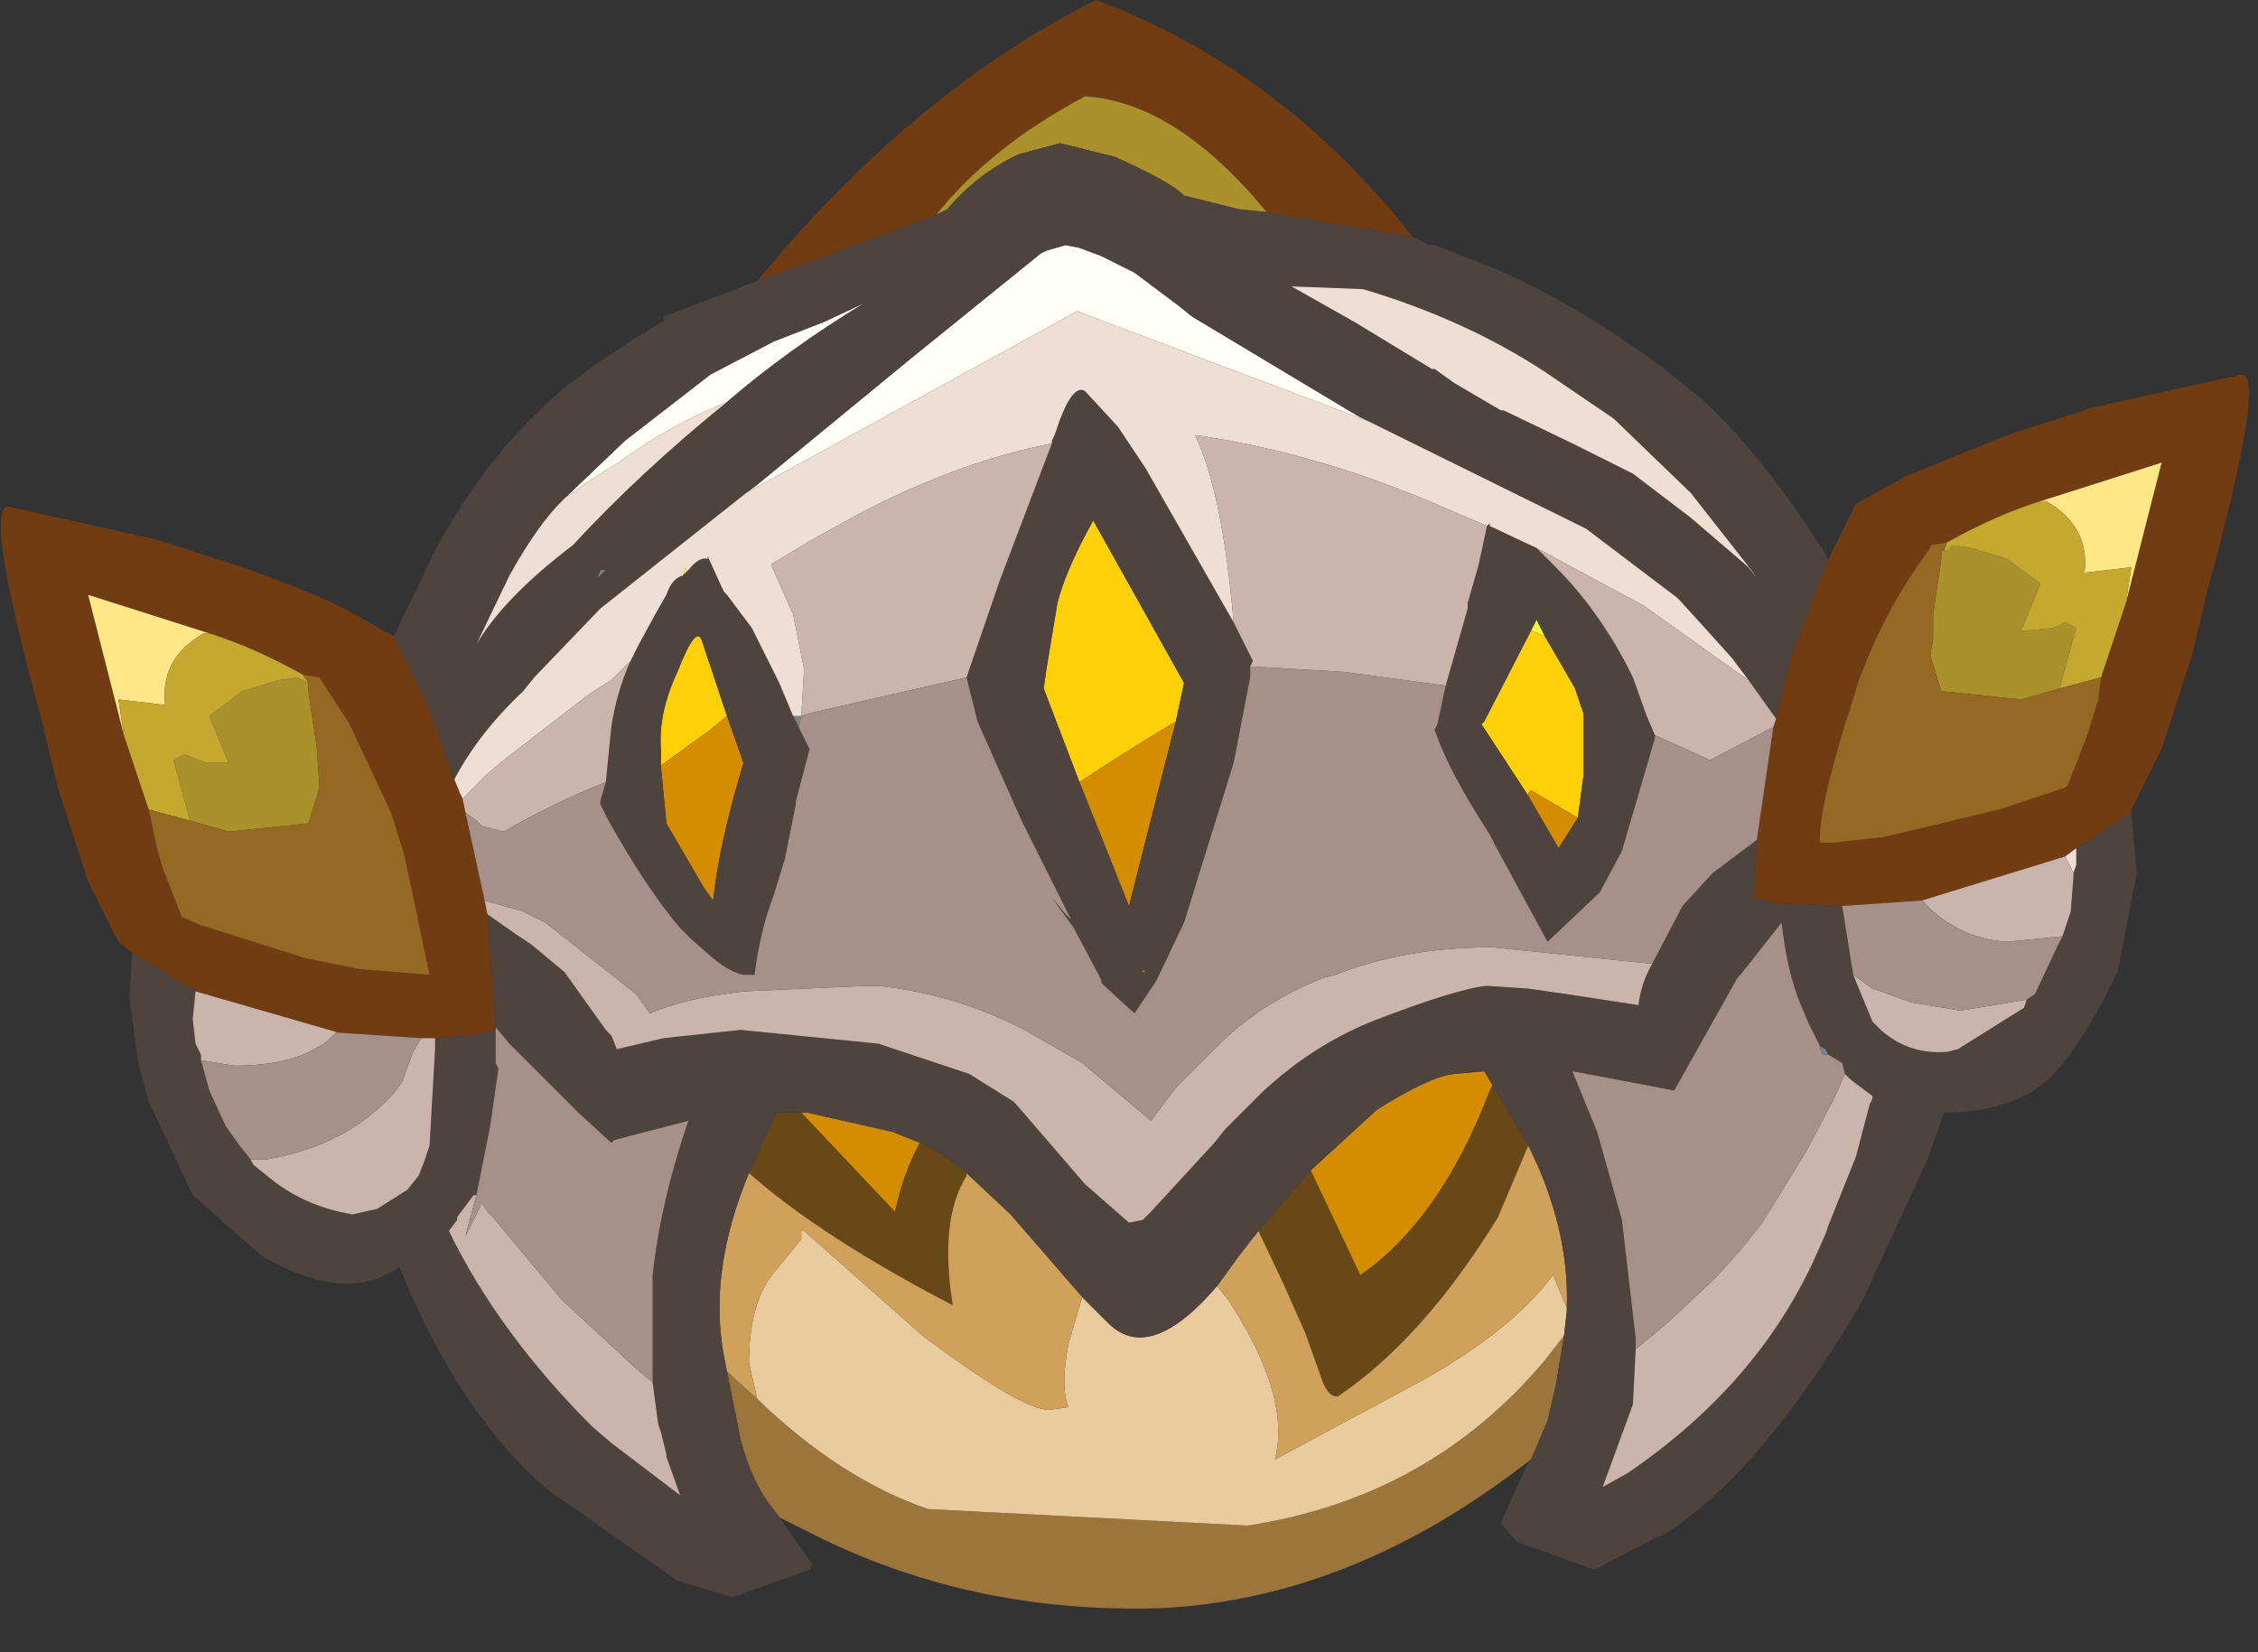 <?xml version="1.0" encoding="utf-8"?>
<svg version="1.1" id="Layer_1"
xmlns="http://www.w3.org/2000/svg"
xmlns:xlink="http://www.w3.org/1999/xlink"
xmlns:author="http://www.sothink.com"
width="41px" height="30px"
xml:space="preserve">
<rect width="100%" height="100%" fill="#333333" stroke="none"/>
<g id="1729" transform="matrix(1, 0, 0, 1, 6.1, 5.1)">
<path style="fill:#694817;fill-opacity:1" d="M11.45,16.25Q10.95 17.05 11.2 18.6Q8.8 17.35 7.5 16.2L8 15.1L8.45 15.1L10.15 16.9Q10.3 16.2 10.6 15.65Q11.05 15.85 11.45 16.2L11.45 16.25M16.75,17.25L17.7 16.15L18.6 18.05Q20.05 17.05 20.95 14.7L21 14.6L21.65 15.7L21.1 17Q19.75 19.2 18.2 20.25Q18 20.3 17.85 19.8L17.6 19.1L17.2 18.2L16.75 17.25M14.7,12.55L14.7 12.6L14.7 12.7L14.65 12.55L14.7 12.55" />
<path style="fill:#FBF734;fill-opacity:1" d="M21.7,6.35L21.8 6.15L21.95 6.45L21.7 6.35M6.4,5.25L6.3 5.35L6.35 5.2L6.35 5.25L6.4 5.25" />
<path style="fill:#FED009;fill-opacity:1" d="M21.95,6.45L22.5 7.4L22.65 7.85L22.65 9L22.55 9.75L21.7 9.25L21.65 9.3L21.65 9.35L20.8 8.05L20.85 8L21.7 6.35L21.95 6.45M13.5,9.1L12.85 7.4L12.9 7.05L13.1 5.85Q13.25 5.25 13.75 4.35L15.4 7.3L15.25 8Q14.25 8.6 13.5 9.1M6.8,8.15L5.9 8.8L5.9 8.7L5.9 8.5Q5.85 7.85 6.2 7.1Q6.55 6.2 6.65 6.55L7.1 7.9L6.8 8.15" />
<path style="fill:#D48D01;fill-opacity:1" d="M10.15,16.9L8.45 15.1L8.55 15.1L10.1 15.45L10.6 15.65Q10.3 16.2 10.15 16.9M20.95,14.7Q20.05 17.05 18.6 18.05L17.7 16.15L18.9 15.05Q19.85 14.45 20.3 14.4L20.85 14.35L21 14.6L20.95 14.7M22.55,9.75L22.2 10.3L21.65 9.35L21.65 9.3L21.7 9.25L22.55 9.75M13.5,9.1Q14.25 8.6 15.25 8L14.4 11.35L13.5 9.1M5.9,8.8L6.8 8.15L7.1 7.9L7.4 8.75Q6.95 10.25 6.85 11.25L6.7 11.05L6 9.85L5.9 8.8M14.65,12.55L14.65 12.5L14.7 12.55L14.65 12.55" />
<path style="fill:#9C753C;fill-opacity:1" d="M7.65,20.3Q9.15 21.75 10.75 22.3L16.55 22.6Q19.85 22.1 21.95 19.6L22.3 19.15L22.15 20.05L22 20.7L21.7 21.4L21.3 21.7Q18.25 23.95 14.95 24.1Q11.65 24.2 8.85 22.85L8.05 22.45L7.9 22.25Q7.55 21.8 7.35 21.05L7.3 20.8L7.1 19.8L7.65 20.3" />
<path style="fill:#E9CB9E;fill-opacity:1" d="M13.55,18.45L14.05 18.95Q14.8 19.65 16 18.25L16.2 18.5Q17.35 20.25 17.05 21.4L19.75 19.95Q21.35 19.05 22.1 18.05L22.35 18.65L22.35 18.7L22.3 19.15L21.95 19.6Q19.85 22.1 16.55 22.6L10.75 22.3Q9.15 21.75 7.65 20.3L7.5 19.65Q7.5 18.5 8 17.95L8.45 17.4L8.45 17.25L8.5 17.25L10.65 19.15Q12.45 20.5 12.95 20.5L13.3 20.45Q13.15 20.1 13.3 19.3L13.55 18.45" />
<path style="fill:#D0A15B;fill-opacity:1" d="M11.45,16.2L12.25 16.95L13.55 18.45L13.3 19.3Q13.15 20.1 13.3 20.45L12.95 20.5Q12.45 20.5 10.65 19.15L8.5 17.25L8.45 17.25L8.45 17.4L8 17.95Q7.5 18.5 7.5 19.65L7.65 20.3L7.1 19.8L7.05 19.55Q6.75 18 7.5 16.2Q8.8 17.35 11.2 18.6Q10.95 17.05 11.45 16.25L11.45 16.2M22.1,18.05Q21.35 19.05 19.75 19.95L17.05 21.4Q17.35 20.25 16.2 18.5L16 18.25L16.4 17.7L16.75 17.25L17.2 18.2L17.6 19.1L17.85 19.8Q18 20.3 18.2 20.25Q19.75 19.2 21.1 17L21.65 15.7Q22.4 17.2 22.35 18.65L22.1 18.05" />
<path style="fill:#FFFFF6;fill-opacity:1" d="M7.45,3.85L7.65 3.7L10.45 1.4L12.8 -0.5L12.9 -0.55L13.25 -0.65L13.5 -0.6L13.9 -0.45L14.5 -0.15L15.3 0.45L15.55 0.65L18.55 2.45L18.75 2.55L13.45 0.55L13.1 0.75L7.45 3.85M5.2,3.25L4.5 3.7L4.15 3.95L5.25 2.9L6.8 1.7L7.95 1.1L8.85 0.75L9.6 0.4Q8.2 1.25 7.1 2.2Q6.1 2.6 5.2 3.25" />
<path style="fill:#76838C;fill-opacity:1" d="M27.1,14.05L27 14.05L26.95 13.95L26.95 13.9L27.05 13.95L27.1 14.05M8.45,7.9L8.4 8.1L8.3 7.9L8.45 7.9M4.8,5.25L4.9 5.25L4.75 5.4L4.8 5.25" />
<path style="fill:#723C13;fill-opacity:1" d="M13.8,-5.1Q17.15 -3.85 19.55 -0.8L16.9 -1.25Q15.25 -3.25 13.6 -3.35Q11.9 -2.45 10.9 -1.2L7.65 0Q10.5 -3.45 13.8 -5.1M-2.55,12.9L-3.7 12.2L-3.95 12L-4.5 10.9L-5.05 9.2L-5.35 7.95Q-6.4 4.1 -5.95 4.1L-3.25 4.7L-1.7 5.2Q-0.55 5.6 0.15 5.95L1.05 6.45L1.7 7.8L2.15 9.05L2.25 9.3L2.3 9.4L2.35 9.65L2.7 11.25L2.75 11.5L2.9 13.55L2.9 13.6L2.5 13.7L1.8 13.75L1.55 13.75L0.05 13.65L-2.55 12.9M27.35,11.35L26.15 11.3L25.75 11.2L25.8 10.15L26.1 8.1L26.15 7.95L26.4 6.9L26.95 5.4L27.1 5.05L27.6 4.05L28.5 3.55L30.35 2.8L31.9 2.3L34.6 1.7Q35.05 1.7 34 5.55L33.7 6.8L33.15 8.5L32.6 9.6L32.6 9.65L31.6 10.3L31.4 10.45L28.8 11.25L27.35 11.35M29.25,4.75L28.95 4.8L28.95 4.85Q28.2 5.85 27.75 7L27.65 7.25L27.5 7.75L27.4 8.05Q26.9 9.7 26.95 10.2L27.2 10.2L28.1 10.1L30.2 9.6L31.4 9.2L31.45 9.15L31.8 8.25L32 7.6L32.05 7.2L32.2 6.75L32.5 5.85L33.15 3.3L30.95 4Q30.15 4.25 29.25 4.75M-2.3,6.4L-4.5 5.7L-3.85 8.25L-3.55 9.15L-3.4 9.6L-3.25 10.3L-3.15 10.65L-2.8 11.55L-2.45 11.7L-0.55 12.3L0.45 12.5L1.7 12.6L1.25 10.45L1 9.65L0.25 8.05L-0.3 7.2L-0.6 7.15Q-1.5 6.65 -2.3 6.4" />
<path style="fill:#AA912B;fill-opacity:1" d="M13.6,-3.35Q15.25 -3.25 16.9 -1.25L16.4 -1.3L15.4 -1.55Q15.15 -1.8 14.15 -2.25L13.15 -2.5L12.4 -2.3Q11.65 -1.95 11.1 -1.3L10.9 -1.2Q11.9 -2.45 13.6 -3.35M29.25,4.9L29.35 4.8L29.7 4.85L30.35 5.05L30.95 5.5L30.6 6.35L30.7 6.35L31.2 6.3L31.4 6.2L31.6 6.3L31.3 7.4L30.6 7.6L29.15 7.45L28.95 6.8L29 6.5L29 6.1L29 6.05L29.15 5.05L29.15 4.9L29.25 4.9M-0.5,7.3L-0.5 7.45L-0.45 7.8L-0.35 8.45L-0.3 9.15L-0.3 9.2L-0.5 9.85L-1.95 10L-2.65 9.8L-2.95 8.7L-2.75 8.6L-2.35 8.75L-2.05 8.75L-1.95 8.75L-2.3 7.9L-1.7 7.45L-1.05 7.25L-0.7 7.2L-0.5 7.3" />
<path style="fill:#4F433E;fill-opacity:1" d="M19.55,-0.8L19.85 -0.65L19.95 -0.65L20.45 -0.45L21.1 -0.2Q23.1 0.7 24.8 2.15Q25.95 3.2 27.1 5.05L26.95 5.4L26.4 6.9L26.15 7.95L25.65 7.25L25.35 6.85L24.9 6.35L24.4 5.8L24.35 5.75L22.7 4.5L18.75 2.55L18.55 2.45L15.55 0.65L15.3 0.45L14.5 -0.15L13.9 -0.45L13.5 -0.6L13.25 -0.65L12.9 -0.55L12.8 -0.5L10.45 1.4L7.65 3.7L7.45 3.85L4.8 5.95L3.6 7.2L3.4 7.45Q2.6 8.2 2.15 9.05L1.7 7.8L1.05 6.45L1.8 4.9Q2.75 3.1 4.2 1.9Q5.05 1.25 6 0.7L5.95 0.7L5.95 0.65L7.65 0L10.9 -1.2L11.1 -1.3Q11.65 -1.95 12.4 -2.3L13.15 -2.5L14.15 -2.25Q15.15 -1.8 15.4 -1.55L16.4 -1.3L16.9 -1.25L19.55 -0.8M22,20.7L22.15 20.05L22.3 19.15L22.35 18.7L22.35 18.65Q22.4 17.2 21.65 15.7L21 14.6L20.85 14.35L20.3 14.4Q19.85 14.45 18.9 15.05L17.7 16.15L16.75 17.25L16.4 17.7L16 18.25Q14.8 19.65 14.05 18.95L13.55 18.45L12.25 16.95L11.45 16.2Q11.05 15.85 10.6 15.65L10.1 15.45L8.55 15.1L8.45 15.1L8 15.1L7.5 16.2Q6.75 18 7.05 19.55L7.1 19.8L7.3 20.8L7.35 21.05Q7.55 21.8 7.9 22.25L8.05 22.45L8.65 23.3L8.6 23.4L7.2 23.9L6.2 23.6L3.85 21.95Q2.25 20.6 1.15 17.9Q0.2 18.6 -1.35 17.7L-2.6 16.6L-3.4 14.9L-3.6 14.15L-3.75 13L-3.7 12.2L-2.55 12.9L-2.6 13.4L-2.55 13.85L-2.45 14.05L-2.45 14.15L-2.3 14.7L-2 15.35L-1.75 15.7L-1.55 15.95L-1.5 16.05L-1.25 16.25Q-0.6 16.8 0.3 16.95L0.75 16.85L1.3 16.5L1.5 16.25L1.6 16L1.7 15.7L1.8 13.95L1.8 13.75L2.5 13.7L2.9 13.6L2.9 14.2L2.95 14.3L2.8 15.35L2.6 16.35L2.55 16.6L2.5 16.6L2.2 17L2.2 17.05L2.05 17.25Q2.95 19.1 4.65 20.8L5 21.1L6.25 22.05L6 21.35L6 21.3L5.9 20.9L5.85 20.75L5.75 20L5.75 18.05Q5.9 16.7 6.4 15.25L5.05 15.6L5 15.65L4.4 15.1L3.15 13.85L2.9 13.55L2.75 11.5L3.25 11.85L3.55 12.05L4.15 12.55L4.9 13.6L5 13.7L5.1 13.95L5.95 13.75L7.35 13.6L9.85 13.85L11.5 14.4L12.3 14.9L12.35 14.95L13.6 16.4L14.4 17.1L14.65 17.05L14.8 16.9L15.95 15.65L16.15 15.4L16.8 14.75Q17.7 13.9 18.8 13.45Q20.35 12.85 20.9 12.8L21.65 12.85L22.35 12.95L23.65 13.15Q23.7 12.75 23.9 12.4L24.45 11.35L25 10.75L25.8 10.15L25.75 11.2L26.15 11.3L27.35 11.35L27.55 12.6L27.9 13.45L28.05 13.6Q28.55 14.05 29.25 14L29.45 13.95L30.65 13.2L30.7 13.05L30.85 12.95L31.25 12.1L31.35 11.9L31.5 11.45L31.55 10.8L31.55 10.75L31.6 10.6L31.6 10.3L32.6 9.65L32.7 10.75L32.35 12.55Q31.75 13.8 31.15 14.45Q30.45 15.1 29.2 15.1L28.9 15.95L27.7 18.55Q25.85 21.7 24.05 22.8L24 22.8L22.85 23.4L21.45 22.9L21.15 22.55L21.65 21.45L21.7 21.4L22 20.7M25.7,5.25L24.6 3.85L23.2 2.5L21.95 1.65Q20.5 0.7 18.65 0.15L17.35 0.1L18.5 0.75L19.9 1.6L19.95 1.6L20.3 1.85L21.15 2.35L21.2 2.35L22.45 2.95L23.55 3.5L24.6 4.3L25.65 5.2L25.8 5.4L25.7 5.25M20.95,4.4L20.95 4.45L21.8 4.85L21.9 4.95L22.15 5.2Q22.9 5.95 23.45 7L23.55 7.2L23.8 7.9L23.95 8.25L23.95 8.3L23.35 10.35L22.95 11.1L22 12L21.05 10.25L20.95 10.05Q20.2 8.9 19.95 8.15L20 8.05L20.15 7.35L20.55 5.95L20.55 5.85L20.75 5.15L20.9 4.45L20.95 4.4M16.6,7.2L16.3 8.75L15.4 11.65L14.9 12.7L14.5 13.3L13.9 12.75L13.9 12.7L13.4 11.75L13 11.2L13.25 11.5L13.35 11.6L13.3 11.5L12.45 9.8L11.65 8L11.45 7.2L12.05 5.45L13 2.95L13 2.9L13.05 2.8Q13.35 1.85 13.6 2L14.2 2.65L14.7 3.4L16.3 6.2L16.65 6.9L16.6 7L16.6 7.2M22.2,10.3L22.55 9.75L22.65 9L22.65 7.85L22.5 7.4L21.95 6.45L21.8 6.15L21.7 6.35L20.85 8L20.8 8.05L21.65 9.35L22.2 10.3M27.4,14.4L27.35 14.2L27.1 14.05L27.05 13.95L26.95 13.9L26.9 13.8L26.75 13.5L26.6 13.15Q26.35 12.55 26.25 11.65L25.7 12.35L25.5 12.6L25.45 12.65L24.3 14.7L22.45 14.35L22.9 15.45L23.35 17.05L23.6 19.2L23.6 19.4L23.55 20.4L23 21.9L23.45 21.65Q25.8 20.05 26.85 17.75L27.05 17.3L27.1 17.15L27.6 15.9L27.85 14.95L27.9 14.85L27.9 14.8L27.5 14.5L27.4 14.4M14.4,11.35L15.25 8L15.4 7.3L13.75 4.35Q13.25 5.25 13.1 5.85L12.9 7.05L12.85 7.4L13.5 9.1L14.4 11.35M4.1,4Q3.65 4.45 3.15 5.35L2.55 6.6Q3.05 5.75 4.3 4.8Q5.55 3.45 7.1 2.2Q8.2 1.25 9.6 0.4L8.85 0.75L7.95 1.1L6.8 1.7L5.25 2.9L4.15 3.95L4.1 4M6.4,5.25Q6.6 5 6.75 5.05L6.75 5L7 5.55L7.05 5.65L7.1 5.7L7.55 6.3L8.05 7.3L8.3 7.9L8.4 8.1L8.45 8.2L8.55 8.4L8.6 8.5L8.35 9.45L8.35 9.5L8.15 10.5L7.95 11.15Q7.7 11.8 7.6 12.6L7.4 12.6Q7.15 12.55 6.85 12.3L6.45 11.95L6.25 11.75Q5.65 11.05 4.95 9.8L4.8 9.5L4.8 9.45L4.9 9.1L5 8.1Q5.1 7.45 5.35 6.9L5.5 6.6L5.8 6.05L6 5.7Q6.1 5.4 6.3 5.35L6.4 5.25M4.75,5.4L4.9 5.25L4.8 5.25L4.75 5.4M6,9.85L6.7 11.05L6.85 11.25Q6.95 10.25 7.4 8.75L7.1 7.9L6.65 6.55Q6.55 6.2 6.2 7.1Q5.85 7.85 5.9 8.5L5.9 8.7L5.9 8.8L6 9.85M14.65,12.5L14.65 12.55L14.7 12.7L14.7 12.6L14.7 12.55L14.65 12.5" />
<path style="fill:#EEDED3;fill-opacity:1" d="M8.3,7.9L8.05 7.3L7.55 6.3L7.1 5.7L7.05 5.65L7 5.55L6.75 5L6.75 5.05Q6.6 5 6.4 5.25L6.35 5.25L6.35 5.2L6.3 5.35Q6.1 5.4 6 5.7L5.8 6.05L5.5 6.6L5.35 6.9L5.2 7.05L5 7.25L4.6 7.5L3.05 8.7L2.75 8.95L2.3 9.4L2.25 9.3L2.15 9.05Q2.6 8.2 3.4 7.45L3.6 7.2L4.8 5.95L7.45 3.85L13.1 0.75L13.45 0.55L18.75 2.55L22.7 4.5L24.35 5.75L24.4 5.8L24.9 6.35L25.35 6.85L25.65 7.25L25.15 6.9L23.75 5.9L21.8 4.85L20.95 4.45L20.95 4.4L20.9 4.45L19.85 4Q17.7 3.1 15.6 2.8Q16.1 3.85 16.3 6.2L14.7 3.4L14.2 2.65L13.6 2Q13.35 1.85 13.05 2.8L13 2.9L13 2.95L12.55 3.05Q11.3 3.35 9.95 4Q8.95 4.5 7.9 5.15L8.3 6.05L8.5 7.05L8.45 7.9L8.3 7.9M31.6,10.3L31.6 10.6L31.55 10.75L31.4 10.45L31.6 10.3M25.8,5.4L25.65 5.2L24.6 4.3L23.55 3.5L22.45 2.95L21.2 2.35L21.15 2.35L20.3 1.85L19.95 1.6L19.9 1.6L18.5 0.75L17.35 0.1L18.65 0.15Q20.5 0.7 21.95 1.65L23.2 2.5L24.6 3.85L25.7 5.25L25.8 5.4M7.1,2.2Q5.55 3.45 4.3 4.8Q3.05 5.75 2.55 6.6L3.15 5.35Q3.65 4.45 4.1 4L4.15 3.95L4.5 3.7L5.2 3.25Q6.1 2.6 7.1 2.2" />
<path style="fill:#CBB4AC;fill-opacity:1" d="M26.1,8.1L24.95 8.7L23.95 8.25L23.8 7.9L23.55 7.2L23.45 7Q22.9 5.95 22.15 5.2L21.9 4.95L21.8 4.85L23.75 5.9L25.15 6.9L25.65 7.25L26.15 7.95L26.1 8.1M30.35,12Q29.45 11.95 28.8 11.25L31.4 10.45L31.55 10.75L31.55 10.8L31.5 11.45L31.35 11.9L30.35 12M27.9,12.85L28.05 12.9L28.6 13.1L29.5 13.25L30.7 13.05L30.65 13.2L29.45 13.95L29.25 14Q28.55 14.05 28.05 13.6L27.9 13.45L27.55 12.6L27.9 12.85M2.7,11.25L3.4 11.45L3.8 11.65L5.45 12.95L5.7 13.3Q6.3 13.05 7.05 12.95L7.4 12.9L9.65 12.8L9.85 12.8Q11.25 12.95 12.5 13.6L13.55 14.2L14.8 15.25L15.25 14.65L16.1 13.8Q16.9 13.05 17.95 12.65L18.15 12.6Q19.4 12.1 21 12.1L23.9 12.4Q23.7 12.75 23.65 13.15L22.35 12.95L21.65 12.85L20.9 12.8Q20.35 12.85 18.8 13.45Q17.7 13.9 16.8 14.75L16.15 15.4L15.95 15.65L14.8 16.9L14.65 17.05L14.4 17.1L13.6 16.4L12.35 14.95L12.3 14.9L11.5 14.4L9.85 13.85L7.35 13.6L5.95 13.75L5.1 13.95L5 13.7L4.9 13.6L4.15 12.55L3.55 12.05L3.25 11.85L2.75 11.5L2.7 11.25M5.75,20L5.85 20.75L5.9 20.9L6 21.3L6 21.35L6.25 22.05L5 21.1L4.65 20.8Q2.95 19.1 2.05 17.25L2.2 17.05L2.2 17L2.5 16.6L2.55 16.6L2.35 17.35L2.65 16.75L2.75 16.9L2.85 17L4.1 18.5L5.45 19.75L5.75 20M-1.25,15.95Q0.2 15.7 1.05 14.75L1.2 14.55L1.4 14L1.55 13.75L1.8 13.75L1.8 13.95L1.7 15.7L1.6 16L1.5 16.25L1.3 16.5L0.75 16.85L0.3 16.95Q-0.6 16.8 -1.25 16.25L-1.5 16.05L-1.55 15.95L-1.25 15.95M0.05,13.65L0 13.65Q-0.55 14.25 -1.85 14.25L-2.45 14.15L-2.45 14.05L-2.55 13.85L-2.6 13.4L-2.55 12.9L0.05 13.65M18.3,7.1L16.6 7L16.65 6.9L16.3 6.2Q16.1 3.85 15.6 2.8Q17.7 3.1 19.85 4L20.9 4.45L20.75 5.15L20.55 5.85L20.55 5.95L20.15 7.35L18.3 7.1M27.5,14.5L27.9 14.8L27.9 14.85L27.85 14.95L27.6 15.9L27.1 17.15L27.05 17.3L26.85 17.75Q25.8 20.05 23.45 21.65L23 21.9L23.55 20.4L23.6 19.4L24.2 18.9L25.05 18.1L25.5 17.6L25.9 17.1L26.7 15.8L27.2 14.85L27.4 14.4L27.5 14.5M8.45,7.9L8.5 7.05L8.3 6.05L7.9 5.15Q8.95 4.5 9.95 4Q11.3 3.35 12.55 3.05L13 2.95L12.05 5.45L11.45 7.2L8.6 7.85L8.45 7.9M3.05,10L2.65 9.9L2.55 9.8L2.35 9.65L2.3 9.4L2.75 8.95L3.05 8.7L4.6 7.5L5 7.25L5.2 7.05L5.35 6.9Q5.1 7.45 5 8.1L4.9 9.1Q3.9 9.5 3.05 10" />
<path style="fill:#A69089;fill-opacity:1" d="M27.55,12.6L27.35 11.35L28.8 11.25Q29.45 11.95 30.35 12L31.35 11.9L31.25 12.1L30.85 12.95L30.7 13.05L29.5 13.25L28.6 13.1L28.05 12.9L27.9 12.85L27.55 12.6M8.6,7.85L11.45 7.2L11.65 8L12.45 9.8L13.3 11.5L13.35 11.6L13.25 11.5L13 11.2L13.4 11.75L13.9 12.7L13.9 12.75L14.5 13.3L14.9 12.7L15.4 11.65L16.3 8.75L16.6 7.2L16.6 7L18.3 7.1L20.15 7.35L20 8.05L19.95 8.15Q20.2 8.9 20.95 10.05L21.05 10.25L22 12L22.95 11.1L23.35 10.35L23.95 8.3L23.95 8.25L24.95 8.7L26.1 8.1L25.8 10.15L25 10.75L24.45 11.35L23.9 12.4L21 12.1Q19.4 12.1 18.15 12.6L17.95 12.65Q16.9 13.05 16.1 13.8L15.25 14.65L14.8 15.25L13.55 14.2L12.5 13.6Q11.25 12.95 9.85 12.8L9.65 12.8L7.4 12.9L7.05 12.95Q6.3 13.05 5.7 13.3L5.45 12.95L3.8 11.65L3.4 11.45L2.7 11.25L2.35 9.65L2.55 9.8L2.65 9.9L3.05 10Q3.9 9.5 4.9 9.1L4.8 9.45L4.8 9.5L4.95 9.8Q5.65 11.05 6.25 11.75L6.45 11.95L6.85 12.3Q7.15 12.55 7.4 12.6L7.6 12.6Q7.7 11.8 7.95 11.15L8.15 10.5L8.35 9.5L8.35 9.45L8.6 8.5L8.55 8.4L8.45 8.2L8.4 8.1L8.45 7.9L8.6 7.85M5.45,19.75L4.1 18.5L2.85 17L2.75 16.9L2.65 16.75L2.35 17.35L2.55 16.6L2.6 16.35L2.8 15.35L2.95 14.3L2.9 14.2L2.9 13.6L2.9 13.55L3.15 13.85L4.4 15.1L5 15.65L5.05 15.6L6.4 15.25Q5.9 16.7 5.75 18.05L5.75 20L5.45 19.75M1.55,13.75L1.4 14L1.2 14.55L1.05 14.75Q0.2 15.7 -1.25 15.95L-1.55 15.95L-1.75 15.7L-2 15.35L-2.3 14.7L-2.45 14.15L-1.85 14.25Q-0.55 14.25 0 13.65L0.05 13.65L1.55 13.75M26.95,13.95L27 14.05L27.1 14.05L27.35 14.2L27.4 14.4L27.2 14.85L26.7 15.8L25.9 17.1L25.5 17.6L25.05 18.1L24.2 18.9L23.6 19.4L23.6 19.2L23.35 17.05L22.9 15.45L22.45 14.35L24.3 14.7L25.45 12.65L25.5 12.6L25.7 12.35L26.25 11.65Q26.35 12.55 26.6 13.15L26.75 13.5L26.9 13.8L26.95 13.9L26.95 13.95" />
<path style="fill:#FFE687;fill-opacity:1" d="M32.6,5.2L31.75 5.3Q31.85 4.45 31.05 4L30.95 4L33.15 3.3L32.5 5.85L32.6 5.2M-3.85,8.25L-4.5 5.7L-2.3 6.4L-2.4 6.4Q-3.2 6.85 -3.1 7.7L-3.95 7.6L-3.85 8.25" />
<path style="fill:#C6A831;fill-opacity:1" d="M31.3,7.4L31.6 6.3L31.4 6.2L31.2 6.3L30.7 6.35L30.6 6.35L30.95 5.5L30.35 5.05L29.7 4.85L29.35 4.8L29.25 4.9L29.15 4.9L29.2 4.9L29.25 4.75Q30.15 4.25 30.95 4L31.05 4Q31.85 4.45 31.75 5.3L32.6 5.2L32.5 5.85L32.2 6.75L32.05 7.2L31.3 7.4M-3.95,7.6L-3.1 7.7Q-3.2 6.85 -2.4 6.4L-2.3 6.4Q-1.5 6.65 -0.6 7.15L-0.5 7.3L-0.7 7.2L-1.05 7.25L-1.7 7.45L-2.3 7.9L-1.95 8.75L-2.05 8.75L-2.35 8.75L-2.75 8.6L-2.95 8.7L-2.65 9.8L-3.4 9.6L-3.55 9.15L-3.85 8.25L-3.95 7.6" />
<path style="fill:#956823;fill-opacity:1" d="M32.05,7.2L32 7.6L31.8 8.25L31.45 9.15L31.4 9.2L30.2 9.6L28.1 10.1L27.2 10.2L26.95 10.2Q26.9 9.7 27.4 8.05L27.5 7.75L27.65 7.25L27.75 7Q28.2 5.85 28.95 4.85L28.95 4.8L29.25 4.75L29.2 4.9L29.15 4.9L29.15 5.05L29 6.05L29 6.1L29 6.5L28.95 6.8L29.15 7.45L30.6 7.6L31.3 7.4L32.05 7.2M-2.65,9.8L-1.95 10L-0.5 9.85L-0.3 9.2L-0.3 9.15L-0.35 8.45L-0.45 7.8L-0.5 7.45L-0.5 7.3L-0.6 7.15L-0.3 7.2L0.25 8.05L1 9.65L1.25 10.45L1.7 12.6L0.45 12.5L-0.55 12.3L-2.45 11.7L-2.8 11.55L-3.15 10.65L-3.25 10.3L-3.4 9.6L-2.65 9.8" />
</g>
</svg>
